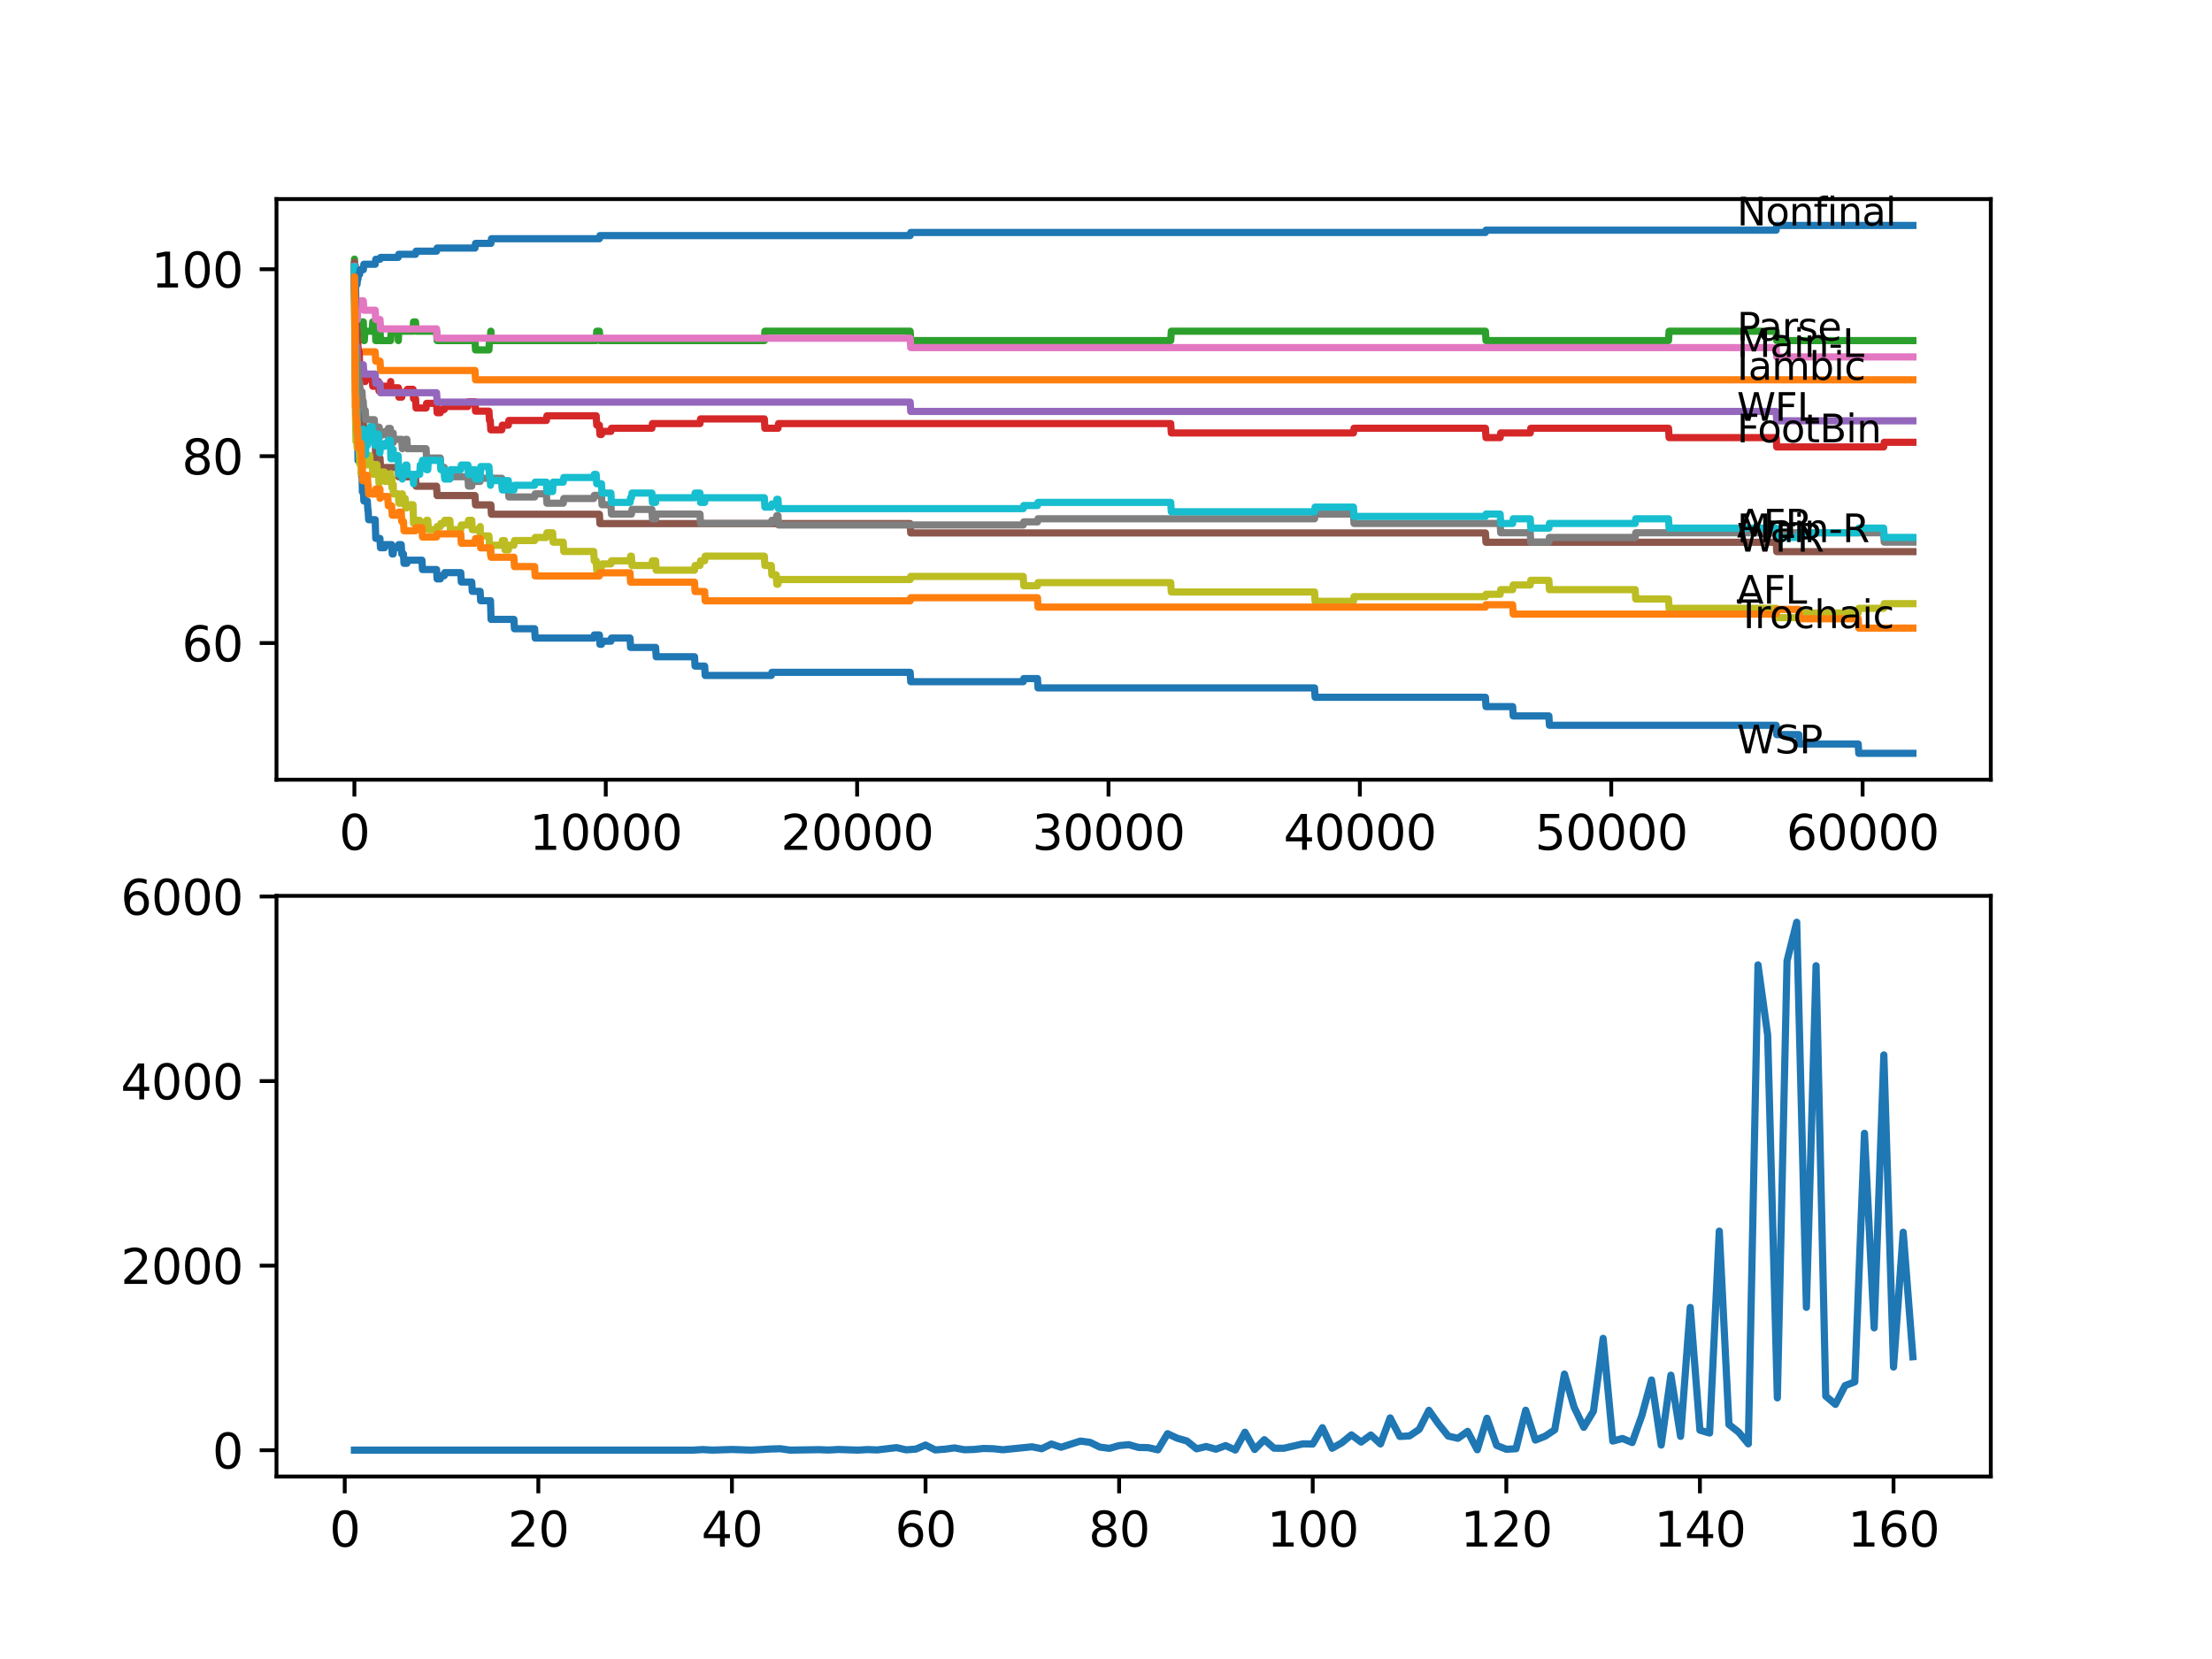 <?xml version="1.0" encoding="utf-8" standalone="no"?>
<!DOCTYPE svg PUBLIC "-//W3C//DTD SVG 1.1//EN"
  "http://www.w3.org/Graphics/SVG/1.1/DTD/svg11.dtd">
<svg xmlns:xlink="http://www.w3.org/1999/xlink" width="460.8pt" height="345.6pt" viewBox="0 0 460.8 345.6" xmlns="http://www.w3.org/2000/svg" version="1.1">
 <defs>
  <style type="text/css">*{stroke-linejoin: round; stroke-linecap: butt}</style>
 </defs>
 <g id="figure_1">
  <g id="patch_1">
   <path d="M 0 345.6 
L 460.8 345.6 
L 460.8 0 
L 0 0 
z
" style="fill: #ffffff"/>
  </g>
  <g id="axes_1">
   <g id="patch_2">
    <path d="M 57.6 162.432 
L 414.72 162.432 
L 414.72 41.472 
L 57.6 41.472 
z
" style="fill: #ffffff"/>
   </g>
   <g id="matplotlib.axis_1">
    <g id="xtick_1">
     <g id="line2d_1">
      <defs>
       <path id="mf3b858d3fd" d="M 0 0 
L 0 3.5 
" style="stroke: #000000; stroke-width: 0.8"/>
      </defs>
      <g>
       <use xlink:href="#mf3b858d3fd" x="73.827" y="162.432" style="stroke: #000000; stroke-width: 0.8"/>
      </g>
     </g>
     <g id="text_1">
      <!-- 0 -->
      <g transform="translate(70.646 177.03)scale(0.1 -0.1)">
       <defs>
        <path id="DejaVuSans-30" d="M 2034 4250 
Q 1547 4250 1301 3770 
Q 1056 3291 1056 2328 
Q 1056 1369 1301 889 
Q 1547 409 2034 409 
Q 2525 409 2770 889 
Q 3016 1369 3016 2328 
Q 3016 3291 2770 3770 
Q 2525 4250 2034 4250 
z
M 2034 4750 
Q 2819 4750 3233 4129 
Q 3647 3509 3647 2328 
Q 3647 1150 3233 529 
Q 2819 -91 2034 -91 
Q 1250 -91 836 529 
Q 422 1150 422 2328 
Q 422 3509 836 4129 
Q 1250 4750 2034 4750 
z
" transform="scale(0.016)"/>
       </defs>
       <use xlink:href="#DejaVuSans-30"/>
      </g>
     </g>
    </g>
    <g id="xtick_2">
     <g id="line2d_2">
      <g>
       <use xlink:href="#mf3b858d3fd" x="126.192" y="162.432" style="stroke: #000000; stroke-width: 0.8"/>
      </g>
     </g>
     <g id="text_2">
      <!-- 10000 -->
      <g transform="translate(110.286 177.03)scale(0.1 -0.1)">
       <defs>
        <path id="DejaVuSans-31" d="M 794 531 
L 1825 531 
L 1825 4091 
L 703 3866 
L 703 4441 
L 1819 4666 
L 2450 4666 
L 2450 531 
L 3481 531 
L 3481 0 
L 794 0 
L 794 531 
z
" transform="scale(0.016)"/>
       </defs>
       <use xlink:href="#DejaVuSans-31"/>
       <use xlink:href="#DejaVuSans-30" x="63.623"/>
       <use xlink:href="#DejaVuSans-30" x="127.246"/>
       <use xlink:href="#DejaVuSans-30" x="190.869"/>
       <use xlink:href="#DejaVuSans-30" x="254.492"/>
      </g>
     </g>
    </g>
    <g id="xtick_3">
     <g id="line2d_3">
      <g>
       <use xlink:href="#mf3b858d3fd" x="178.556" y="162.432" style="stroke: #000000; stroke-width: 0.8"/>
      </g>
     </g>
     <g id="text_3">
      <!-- 20000 -->
      <g transform="translate(162.65 177.03)scale(0.1 -0.1)">
       <defs>
        <path id="DejaVuSans-32" d="M 1228 531 
L 3431 531 
L 3431 0 
L 469 0 
L 469 531 
Q 828 903 1448 1529 
Q 2069 2156 2228 2338 
Q 2531 2678 2651 2914 
Q 2772 3150 2772 3378 
Q 2772 3750 2511 3984 
Q 2250 4219 1831 4219 
Q 1534 4219 1204 4116 
Q 875 4013 500 3803 
L 500 4441 
Q 881 4594 1212 4672 
Q 1544 4750 1819 4750 
Q 2544 4750 2975 4387 
Q 3406 4025 3406 3419 
Q 3406 3131 3298 2873 
Q 3191 2616 2906 2266 
Q 2828 2175 2409 1742 
Q 1991 1309 1228 531 
z
" transform="scale(0.016)"/>
       </defs>
       <use xlink:href="#DejaVuSans-32"/>
       <use xlink:href="#DejaVuSans-30" x="63.623"/>
       <use xlink:href="#DejaVuSans-30" x="127.246"/>
       <use xlink:href="#DejaVuSans-30" x="190.869"/>
       <use xlink:href="#DejaVuSans-30" x="254.492"/>
      </g>
     </g>
    </g>
    <g id="xtick_4">
     <g id="line2d_4">
      <g>
       <use xlink:href="#mf3b858d3fd" x="230.921" y="162.432" style="stroke: #000000; stroke-width: 0.8"/>
      </g>
     </g>
     <g id="text_4">
      <!-- 30000 -->
      <g transform="translate(215.015 177.03)scale(0.1 -0.1)">
       <defs>
        <path id="DejaVuSans-33" d="M 2597 2516 
Q 3050 2419 3304 2112 
Q 3559 1806 3559 1356 
Q 3559 666 3084 287 
Q 2609 -91 1734 -91 
Q 1441 -91 1130 -33 
Q 819 25 488 141 
L 488 750 
Q 750 597 1062 519 
Q 1375 441 1716 441 
Q 2309 441 2620 675 
Q 2931 909 2931 1356 
Q 2931 1769 2642 2001 
Q 2353 2234 1838 2234 
L 1294 2234 
L 1294 2753 
L 1863 2753 
Q 2328 2753 2575 2939 
Q 2822 3125 2822 3475 
Q 2822 3834 2567 4026 
Q 2313 4219 1838 4219 
Q 1578 4219 1281 4162 
Q 984 4106 628 3988 
L 628 4550 
Q 988 4650 1302 4700 
Q 1616 4750 1894 4750 
Q 2613 4750 3031 4423 
Q 3450 4097 3450 3541 
Q 3450 3153 3228 2886 
Q 3006 2619 2597 2516 
z
" transform="scale(0.016)"/>
       </defs>
       <use xlink:href="#DejaVuSans-33"/>
       <use xlink:href="#DejaVuSans-30" x="63.623"/>
       <use xlink:href="#DejaVuSans-30" x="127.246"/>
       <use xlink:href="#DejaVuSans-30" x="190.869"/>
       <use xlink:href="#DejaVuSans-30" x="254.492"/>
      </g>
     </g>
    </g>
    <g id="xtick_5">
     <g id="line2d_5">
      <g>
       <use xlink:href="#mf3b858d3fd" x="283.285" y="162.432" style="stroke: #000000; stroke-width: 0.8"/>
      </g>
     </g>
     <g id="text_5">
      <!-- 40000 -->
      <g transform="translate(267.379 177.03)scale(0.1 -0.1)">
       <defs>
        <path id="DejaVuSans-34" d="M 2419 4116 
L 825 1625 
L 2419 1625 
L 2419 4116 
z
M 2253 4666 
L 3047 4666 
L 3047 1625 
L 3713 1625 
L 3713 1100 
L 3047 1100 
L 3047 0 
L 2419 0 
L 2419 1100 
L 313 1100 
L 313 1709 
L 2253 4666 
z
" transform="scale(0.016)"/>
       </defs>
       <use xlink:href="#DejaVuSans-34"/>
       <use xlink:href="#DejaVuSans-30" x="63.623"/>
       <use xlink:href="#DejaVuSans-30" x="127.246"/>
       <use xlink:href="#DejaVuSans-30" x="190.869"/>
       <use xlink:href="#DejaVuSans-30" x="254.492"/>
      </g>
     </g>
    </g>
    <g id="xtick_6">
     <g id="line2d_6">
      <g>
       <use xlink:href="#mf3b858d3fd" x="335.65" y="162.432" style="stroke: #000000; stroke-width: 0.8"/>
      </g>
     </g>
     <g id="text_6">
      <!-- 50000 -->
      <g transform="translate(319.744 177.03)scale(0.1 -0.1)">
       <defs>
        <path id="DejaVuSans-35" d="M 691 4666 
L 3169 4666 
L 3169 4134 
L 1269 4134 
L 1269 2991 
Q 1406 3038 1543 3061 
Q 1681 3084 1819 3084 
Q 2600 3084 3056 2656 
Q 3513 2228 3513 1497 
Q 3513 744 3044 326 
Q 2575 -91 1722 -91 
Q 1428 -91 1123 -41 
Q 819 9 494 109 
L 494 744 
Q 775 591 1075 516 
Q 1375 441 1709 441 
Q 2250 441 2565 725 
Q 2881 1009 2881 1497 
Q 2881 1984 2565 2268 
Q 2250 2553 1709 2553 
Q 1456 2553 1204 2497 
Q 953 2441 691 2322 
L 691 4666 
z
" transform="scale(0.016)"/>
       </defs>
       <use xlink:href="#DejaVuSans-35"/>
       <use xlink:href="#DejaVuSans-30" x="63.623"/>
       <use xlink:href="#DejaVuSans-30" x="127.246"/>
       <use xlink:href="#DejaVuSans-30" x="190.869"/>
       <use xlink:href="#DejaVuSans-30" x="254.492"/>
      </g>
     </g>
    </g>
    <g id="xtick_7">
     <g id="line2d_7">
      <g>
       <use xlink:href="#mf3b858d3fd" x="388.014" y="162.432" style="stroke: #000000; stroke-width: 0.8"/>
      </g>
     </g>
     <g id="text_7">
      <!-- 60000 -->
      <g transform="translate(372.108 177.03)scale(0.1 -0.1)">
       <defs>
        <path id="DejaVuSans-36" d="M 2113 2584 
Q 1688 2584 1439 2293 
Q 1191 2003 1191 1497 
Q 1191 994 1439 701 
Q 1688 409 2113 409 
Q 2538 409 2786 701 
Q 3034 994 3034 1497 
Q 3034 2003 2786 2293 
Q 2538 2584 2113 2584 
z
M 3366 4563 
L 3366 3988 
Q 3128 4100 2886 4159 
Q 2644 4219 2406 4219 
Q 1781 4219 1451 3797 
Q 1122 3375 1075 2522 
Q 1259 2794 1537 2939 
Q 1816 3084 2150 3084 
Q 2853 3084 3261 2657 
Q 3669 2231 3669 1497 
Q 3669 778 3244 343 
Q 2819 -91 2113 -91 
Q 1303 -91 875 529 
Q 447 1150 447 2328 
Q 447 3434 972 4092 
Q 1497 4750 2381 4750 
Q 2619 4750 2861 4703 
Q 3103 4656 3366 4563 
z
" transform="scale(0.016)"/>
       </defs>
       <use xlink:href="#DejaVuSans-36"/>
       <use xlink:href="#DejaVuSans-30" x="63.623"/>
       <use xlink:href="#DejaVuSans-30" x="127.246"/>
       <use xlink:href="#DejaVuSans-30" x="190.869"/>
       <use xlink:href="#DejaVuSans-30" x="254.492"/>
      </g>
     </g>
    </g>
   </g>
   <g id="matplotlib.axis_2">
    <g id="ytick_1">
     <g id="line2d_8">
      <defs>
       <path id="mec152f2c3e" d="M 0 0 
L -3.5 0 
" style="stroke: #000000; stroke-width: 0.8"/>
      </defs>
      <g>
       <use xlink:href="#mec152f2c3e" x="57.6" y="133.961" style="stroke: #000000; stroke-width: 0.8"/>
      </g>
     </g>
     <g id="text_8">
      <!-- 60 -->
      <g transform="translate(37.875 137.76)scale(0.1 -0.1)">
       <use xlink:href="#DejaVuSans-36"/>
       <use xlink:href="#DejaVuSans-30" x="63.623"/>
      </g>
     </g>
    </g>
    <g id="ytick_2">
     <g id="line2d_9">
      <g>
       <use xlink:href="#mec152f2c3e" x="57.6" y="95.025" style="stroke: #000000; stroke-width: 0.8"/>
      </g>
     </g>
     <g id="text_9">
      <!-- 80 -->
      <g transform="translate(37.875 98.824)scale(0.1 -0.1)">
       <defs>
        <path id="DejaVuSans-38" d="M 2034 2216 
Q 1584 2216 1326 1975 
Q 1069 1734 1069 1313 
Q 1069 891 1326 650 
Q 1584 409 2034 409 
Q 2484 409 2743 651 
Q 3003 894 3003 1313 
Q 3003 1734 2745 1975 
Q 2488 2216 2034 2216 
z
M 1403 2484 
Q 997 2584 770 2862 
Q 544 3141 544 3541 
Q 544 4100 942 4425 
Q 1341 4750 2034 4750 
Q 2731 4750 3128 4425 
Q 3525 4100 3525 3541 
Q 3525 3141 3298 2862 
Q 3072 2584 2669 2484 
Q 3125 2378 3379 2068 
Q 3634 1759 3634 1313 
Q 3634 634 3220 271 
Q 2806 -91 2034 -91 
Q 1263 -91 848 271 
Q 434 634 434 1313 
Q 434 1759 690 2068 
Q 947 2378 1403 2484 
z
M 1172 3481 
Q 1172 3119 1398 2916 
Q 1625 2713 2034 2713 
Q 2441 2713 2670 2916 
Q 2900 3119 2900 3481 
Q 2900 3844 2670 4047 
Q 2441 4250 2034 4250 
Q 1625 4250 1398 4047 
Q 1172 3844 1172 3481 
z
" transform="scale(0.016)"/>
       </defs>
       <use xlink:href="#DejaVuSans-38"/>
       <use xlink:href="#DejaVuSans-30" x="63.623"/>
      </g>
     </g>
    </g>
    <g id="ytick_3">
     <g id="line2d_10">
      <g>
       <use xlink:href="#mec152f2c3e" x="57.6" y="56.088" style="stroke: #000000; stroke-width: 0.8"/>
      </g>
     </g>
     <g id="text_10">
      <!-- 100 -->
      <g transform="translate(31.512 59.887)scale(0.1 -0.1)">
       <use xlink:href="#DejaVuSans-31"/>
       <use xlink:href="#DejaVuSans-30" x="63.623"/>
       <use xlink:href="#DejaVuSans-30" x="127.246"/>
      </g>
     </g>
    </g>
   </g>
   <g id="line2d_11">
    <path d="M 73.833 58.035 
L 73.843 57.386 
L 73.89 61.928 
L 73.906 61.928 
L 74.047 79.385 
L 74.058 78.412 
L 74.084 78.412 
L 74.21 84.252 
L 74.22 84.252 
L 74.335 86.199 
L 74.372 86.199 
L 74.493 90.093 
L 74.508 90.093 
L 74.587 95.933 
L 74.629 95.284 
L 75.22 95.284 
L 75.341 99.178 
L 75.409 99.178 
L 75.435 98.529 
L 75.482 102.422 
L 75.493 102.422 
L 75.686 102.422 
L 75.802 104.369 
L 76.519 104.369 
L 76.634 106.316 
L 76.687 106.316 
L 76.802 108.263 
L 78.158 108.263 
L 78.278 112.157 
L 79.142 112.157 
L 79.258 114.103 
L 80.101 114.103 
L 80.216 113.455 
L 81.593 113.455 
L 81.708 115.401 
L 81.913 115.401 
L 82.033 114.103 
L 82.944 114.103 
L 83.059 113.455 
L 83.583 113.455 
L 83.698 115.401 
L 84.044 115.401 
L 84.159 117.348 
L 84.756 117.348 
L 84.871 116.699 
L 87.893 116.699 
L 88.008 118.646 
L 90.945 118.646 
L 91.061 120.593 
L 91.726 120.593 
L 91.841 119.944 
L 92.537 119.944 
L 92.653 119.295 
L 95.983 119.295 
L 96.098 121.242 
L 98.271 121.242 
L 98.386 123.189 
L 100.015 123.189 
L 100.13 125.136 
L 102.178 125.136 
L 102.298 129.029 
L 107.053 129.029 
L 107.168 130.976 
L 111.373 130.976 
L 111.488 132.923 
L 123.678 132.923 
L 123.794 132.274 
L 124.862 132.274 
L 124.977 134.221 
L 125.297 134.221 
L 125.412 133.572 
L 127.26 133.572 
L 127.375 132.923 
L 131.245 132.923 
L 131.36 134.87 
L 136.581 134.87 
L 136.696 136.817 
L 144.682 136.817 
L 144.797 138.763 
L 146.792 138.763 
L 146.907 140.71 
L 160.679 140.71 
L 160.794 140.061 
L 189.605 140.061 
L 189.721 142.008 
L 213.154 142.008 
L 213.269 141.359 
L 216.123 141.359 
L 216.238 143.306 
L 273.844 143.306 
L 273.959 145.253 
L 309.441 145.253 
L 309.557 147.2 
L 315.113 147.2 
L 315.228 149.146 
L 322.658 149.146 
L 322.773 151.093 
L 370.011 151.093 
L 370.127 153.04 
L 374.73 153.04 
L 374.845 154.987 
L 387.098 154.987 
L 387.213 156.934 
L 398.487 156.934 
L 398.487 156.934 
" clip-path="url(#p730a222f48)" style="fill: none; stroke: #1f77b4; stroke-width: 1.5; stroke-linecap: square"/>
   </g>
   <g id="line2d_12">
    <path d="M 73.833 58.035 
L 73.838 58.035 
L 73.985 76.4 
L 73.995 76.01 
L 74.142 73.285 
L 78.158 73.285 
L 78.273 75.232 
L 79.163 75.232 
L 79.279 77.179 
L 98.947 77.179 
L 99.062 79.125 
L 398.487 79.125 
L 398.487 79.125 
" clip-path="url(#p730a222f48)" style="fill: none; stroke: #ff7f0e; stroke-width: 1.5; stroke-linecap: square"/>
   </g>
   <g id="line2d_13">
    <path d="M 73.833 55.601 
L 73.843 53.979 
L 73.896 59.819 
L 73.906 59.17 
L 74.047 73.869 
L 74.053 72.896 
L 74.084 72.896 
L 74.089 74.842 
L 74.178 69.002 
L 74.184 69.002 
L 74.288 69.002 
L 74.403 67.055 
L 74.456 67.055 
L 74.529 69.002 
L 74.566 67.055 
L 74.571 67.055 
L 74.686 69.002 
L 74.828 69.002 
L 74.911 67.055 
L 74.938 69.002 
L 75.205 69.002 
L 75.32 67.055 
L 75.686 67.055 
L 75.807 70.949 
L 75.891 70.949 
L 76.006 69.002 
L 77.535 69.002 
L 77.65 67.055 
L 78.158 67.055 
L 78.278 70.949 
L 78.839 70.949 
L 78.954 69.002 
L 79.163 69.002 
L 79.279 70.949 
L 81.384 70.949 
L 81.499 69.002 
L 82.944 69.002 
L 82.986 70.949 
L 83.054 69.002 
L 86.034 69.002 
L 86.149 67.055 
L 86.563 67.055 
L 86.678 69.002 
L 90.945 69.002 
L 91.061 70.949 
L 98.947 70.949 
L 99.062 72.896 
L 101.853 72.896 
L 101.968 70.949 
L 102.125 70.949 
L 102.24 69.002 
L 102.261 69.002 
L 102.377 70.949 
L 124.197 70.949 
L 124.312 69.002 
L 124.862 69.002 
L 124.977 70.949 
L 159.223 70.949 
L 159.339 69.002 
L 189.605 69.002 
L 189.721 70.949 
L 243.886 70.949 
L 244.002 69.002 
L 309.441 69.002 
L 309.557 70.949 
L 347.584 70.949 
L 347.699 69.002 
L 370.011 69.002 
L 370.127 70.949 
L 398.487 70.949 
L 398.487 70.949 
" clip-path="url(#p730a222f48)" style="fill: none; stroke: #2ca02c; stroke-width: 1.5; stroke-linecap: square"/>
   </g>
   <g id="line2d_14">
    <path d="M 73.833 56.088 
L 73.843 56.088 
L 73.964 55.309 
L 74.016 55.309 
L 74.152 65.043 
L 74.173 65.043 
L 74.294 68.937 
L 74.372 68.937 
L 74.424 72.831 
L 74.487 71.37 
L 74.529 71.37 
L 74.644 73.317 
L 74.828 73.317 
L 74.948 77.211 
L 75.205 77.211 
L 75.32 79.158 
L 75.409 79.158 
L 75.524 78.509 
L 75.66 78.509 
L 75.775 77.535 
L 75.891 77.535 
L 76.006 79.482 
L 76.084 79.482 
L 76.2 78.509 
L 77.535 78.509 
L 77.65 80.456 
L 77.98 80.456 
L 78.095 79.482 
L 78.839 79.482 
L 78.954 81.429 
L 78.996 81.429 
L 79.111 80.456 
L 81.305 80.456 
L 81.384 79.482 
L 81.389 81.429 
L 81.41 81.429 
L 81.913 81.429 
L 82.028 80.78 
L 82.986 80.78 
L 83.101 82.727 
L 83.698 82.727 
L 83.813 81.754 
L 84.756 81.754 
L 84.871 81.105 
L 86.034 81.105 
L 86.149 83.051 
L 86.563 83.051 
L 86.678 84.998 
L 88.757 84.998 
L 88.872 84.025 
L 90.945 84.025 
L 91.061 85.972 
L 91.726 85.972 
L 91.841 85.323 
L 92.537 85.323 
L 92.653 84.674 
L 97.47 84.674 
L 97.585 83.7 
L 98.947 83.7 
L 99.062 85.647 
L 101.853 85.647 
L 101.968 87.594 
L 102.125 87.594 
L 102.24 89.541 
L 104.529 89.541 
L 104.644 88.568 
L 105.895 88.568 
L 106.011 87.594 
L 113.818 87.594 
L 113.933 86.621 
L 124.197 86.621 
L 124.312 88.568 
L 124.862 88.568 
L 124.977 90.514 
L 125.297 90.514 
L 125.412 89.865 
L 127.26 89.865 
L 127.375 89.216 
L 135.796 89.216 
L 135.911 88.243 
L 145.818 88.243 
L 145.933 87.27 
L 159.223 87.27 
L 159.339 89.216 
L 162.067 89.216 
L 162.182 88.243 
L 243.886 88.243 
L 244.002 90.19 
L 281.95 90.19 
L 282.065 89.216 
L 309.441 89.216 
L 309.557 91.163 
L 312.51 91.163 
L 312.625 90.19 
L 318.778 90.19 
L 318.893 89.216 
L 347.584 89.216 
L 347.699 91.163 
L 370.011 91.163 
L 370.127 93.11 
L 392.403 93.11 
L 392.518 92.137 
L 398.487 92.137 
L 398.487 92.137 
" clip-path="url(#p730a222f48)" style="fill: none; stroke: #d62728; stroke-width: 1.5; stroke-linecap: square"/>
   </g>
   <g id="line2d_15">
    <path d="M 73.833 56.088 
L 73.843 56.088 
L 73.99 70.137 
L 74.016 70.137 
L 74.131 72.084 
L 74.372 72.084 
L 74.493 75.978 
L 75.686 75.978 
L 75.802 77.925 
L 78.158 77.925 
L 78.273 79.872 
L 79.163 79.872 
L 79.279 81.818 
L 90.945 81.818 
L 91.061 83.765 
L 189.605 83.765 
L 189.721 85.712 
L 370.011 85.712 
L 370.127 87.659 
L 398.487 87.659 
L 398.487 87.659 
" clip-path="url(#p730a222f48)" style="fill: none; stroke: #9467bd; stroke-width: 1.5; stroke-linecap: square"/>
   </g>
   <g id="line2d_16">
    <path d="M 73.833 55.601 
L 73.838 55.601 
L 73.843 54.628 
L 73.917 59.819 
L 74.074 77.925 
L 74.084 77.925 
L 74.199 79.872 
L 74.372 79.872 
L 74.493 83.765 
L 74.571 83.765 
L 74.686 85.712 
L 74.911 85.712 
L 75.027 87.659 
L 75.686 87.659 
L 75.807 91.553 
L 78.158 91.553 
L 78.278 95.446 
L 79.163 95.446 
L 79.279 97.393 
L 82.944 97.393 
L 83.059 99.34 
L 86.563 99.34 
L 86.678 101.287 
L 90.945 101.287 
L 91.061 103.234 
L 98.947 103.234 
L 99.062 105.18 
L 102.261 105.18 
L 102.377 107.127 
L 124.862 107.127 
L 124.977 109.074 
L 189.605 109.074 
L 189.721 111.021 
L 309.441 111.021 
L 309.557 112.968 
L 370.011 112.968 
L 370.127 114.915 
L 398.487 114.915 
L 398.487 114.915 
" clip-path="url(#p730a222f48)" style="fill: none; stroke: #8c564b; stroke-width: 1.5; stroke-linecap: square"/>
   </g>
   <g id="line2d_17">
    <path d="M 73.833 56.088 
L 73.843 55.439 
L 73.88 60.955 
L 73.906 59.657 
L 73.922 63.551 
L 74.026 63.161 
L 74.142 62.675 
L 74.372 62.675 
L 74.466 66.568 
L 74.487 64.621 
L 74.681 64.621 
L 74.796 62.675 
L 75.686 62.675 
L 75.802 64.621 
L 78.158 64.621 
L 78.273 66.568 
L 79.163 66.568 
L 79.279 68.515 
L 90.945 68.515 
L 91.061 70.462 
L 189.605 70.462 
L 189.721 72.409 
L 370.011 72.409 
L 370.127 74.356 
L 398.487 74.356 
L 398.487 74.356 
" clip-path="url(#p730a222f48)" style="fill: none; stroke: #e377c2; stroke-width: 1.5; stroke-linecap: square"/>
   </g>
   <g id="line2d_18">
    <path d="M 73.833 55.601 
L 73.937 68.612 
L 73.974 67.834 
L 73.979 67.834 
L 74.105 74.453 
L 74.424 74.453 
L 74.545 78.347 
L 74.587 78.347 
L 74.681 77.698 
L 74.686 79.645 
L 74.911 79.645 
L 75.027 81.591 
L 75.409 81.591 
L 75.524 83.538 
L 75.66 83.538 
L 75.775 85.485 
L 76.084 85.485 
L 76.2 87.432 
L 77.98 87.432 
L 78.095 89.379 
L 78.158 89.379 
L 78.273 88.989 
L 78.996 88.989 
L 79.111 90.936 
L 79.163 90.936 
L 79.279 90.547 
L 80.101 90.547 
L 80.216 89.898 
L 80.781 89.898 
L 80.897 89.249 
L 81.305 89.249 
L 81.42 91.196 
L 81.651 91.196 
L 81.766 90.222 
L 81.913 90.222 
L 81.923 92.169 
L 82.023 91.52 
L 83.698 91.52 
L 83.808 93.467 
L 83.923 92.494 
L 84.405 92.494 
L 84.52 91.52 
L 84.756 91.52 
L 84.871 93.467 
L 88.757 93.467 
L 88.872 95.414 
L 91.726 95.414 
L 91.841 97.361 
L 92.537 97.361 
L 92.653 99.308 
L 97.47 99.308 
L 97.585 101.254 
L 98.271 101.254 
L 98.386 100.281 
L 100.015 100.281 
L 100.13 99.632 
L 104.529 99.632 
L 104.644 101.579 
L 105.895 101.579 
L 106.011 103.526 
L 111.373 103.526 
L 111.488 102.877 
L 113.818 102.877 
L 113.933 104.824 
L 117.332 104.824 
L 117.447 103.85 
L 123.678 103.85 
L 123.794 103.201 
L 125.297 103.201 
L 125.412 105.148 
L 127.26 105.148 
L 127.375 107.095 
L 131.538 107.095 
L 131.654 106.121 
L 135.796 106.121 
L 135.911 108.068 
L 136.581 108.068 
L 136.696 107.095 
L 145.818 107.095 
L 145.933 109.042 
L 160.679 109.042 
L 160.794 108.393 
L 161.706 108.393 
L 161.821 107.419 
L 162.067 107.419 
L 162.182 109.366 
L 213.154 109.366 
L 213.269 108.717 
L 216.123 108.717 
L 216.238 108.068 
L 273.844 108.068 
L 273.959 107.095 
L 281.95 107.095 
L 282.065 109.042 
L 312.51 109.042 
L 312.625 110.989 
L 318.778 110.989 
L 318.893 112.935 
L 322.658 112.935 
L 322.773 111.962 
L 340.64 111.962 
L 340.755 110.989 
L 392.403 110.989 
L 392.518 112.935 
L 398.487 112.935 
L 398.487 112.935 
" clip-path="url(#p730a222f48)" style="fill: none; stroke: #7f7f7f; stroke-width: 1.5; stroke-linecap: square"/>
   </g>
   <g id="line2d_19">
    <path d="M 73.833 58.035 
L 73.985 81.948 
L 74.006 81.17 
L 74.011 81.17 
L 74.016 80.78 
L 74.037 86.134 
L 74.047 86.134 
L 74.157 91.974 
L 74.168 91.001 
L 74.173 90.028 
L 74.178 91.974 
L 74.278 91.001 
L 74.288 91.001 
L 74.403 93.272 
L 74.424 93.272 
L 74.529 90.839 
L 74.54 91.812 
L 74.571 91.812 
L 74.587 90.839 
L 74.592 92.786 
L 74.676 92.786 
L 74.828 92.786 
L 74.948 96.679 
L 75.205 96.679 
L 75.22 98.626 
L 75.315 96.679 
L 75.409 96.679 
L 75.54 94.084 
L 75.576 94.084 
L 75.66 96.03 
L 75.686 95.057 
L 75.802 93.921 
L 75.891 93.921 
L 76.006 95.868 
L 76.084 95.868 
L 76.168 94.895 
L 76.173 96.842 
L 76.189 96.842 
L 76.519 96.842 
L 76.634 95.868 
L 76.687 95.868 
L 76.802 94.895 
L 77.016 94.895 
L 77.132 96.842 
L 77.535 96.842 
L 77.65 98.788 
L 77.98 98.788 
L 78.095 97.815 
L 78.158 97.815 
L 78.278 96.777 
L 78.525 96.777 
L 78.64 98.724 
L 78.839 98.724 
L 78.954 100.67 
L 78.996 100.67 
L 79.111 99.697 
L 79.142 99.697 
L 79.258 98.334 
L 80.101 98.334 
L 80.216 100.281 
L 80.781 100.281 
L 80.897 99.632 
L 81.305 99.632 
L 81.384 98.659 
L 81.389 100.605 
L 81.41 100.605 
L 81.593 100.605 
L 81.651 99.632 
L 81.656 101.579 
L 81.698 101.579 
L 81.913 101.579 
L 81.923 100.93 
L 81.928 102.877 
L 82.012 102.877 
L 82.986 102.877 
L 83.101 104.824 
L 83.583 104.824 
L 83.703 102.877 
L 83.808 102.877 
L 83.923 104.824 
L 84.044 104.824 
L 84.159 103.85 
L 84.405 103.85 
L 84.52 105.797 
L 84.756 105.797 
L 84.871 105.148 
L 86.034 105.148 
L 86.154 109.042 
L 86.563 109.042 
L 86.678 108.393 
L 87.432 108.393 
L 87.547 110.34 
L 87.893 110.34 
L 88.008 109.366 
L 88.757 109.366 
L 88.872 108.393 
L 89.113 108.393 
L 89.228 110.34 
L 90.945 110.34 
L 91.061 109.691 
L 91.726 109.691 
L 91.841 109.042 
L 92.537 109.042 
L 92.653 108.393 
L 93.721 108.393 
L 93.836 110.34 
L 95.983 110.34 
L 96.098 109.366 
L 97.47 109.366 
L 97.585 108.393 
L 98.271 108.393 
L 98.386 110.34 
L 100.015 110.34 
L 100.041 109.691 
L 100.046 111.637 
L 100.114 111.637 
L 101.853 111.637 
L 101.968 113.584 
L 102.125 113.584 
L 102.178 115.531 
L 102.235 114.558 
L 102.261 114.558 
L 102.377 113.584 
L 104.529 113.584 
L 104.644 112.611 
L 105.105 112.611 
L 105.22 114.558 
L 105.895 114.558 
L 106.011 113.584 
L 107.053 113.584 
L 107.168 112.611 
L 111.373 112.611 
L 111.488 111.962 
L 113.818 111.962 
L 113.933 110.989 
L 115.117 110.989 
L 115.232 112.935 
L 117.332 112.935 
L 117.447 114.882 
L 123.678 114.882 
L 123.794 116.829 
L 124.197 116.829 
L 124.312 118.776 
L 124.862 118.776 
L 124.977 118.127 
L 125.297 118.127 
L 125.412 117.478 
L 127.26 117.478 
L 127.375 116.829 
L 131.245 116.829 
L 131.36 115.856 
L 131.538 115.856 
L 131.654 117.802 
L 135.796 117.802 
L 135.911 116.829 
L 136.581 116.829 
L 136.696 118.776 
L 144.682 118.776 
L 144.797 117.802 
L 145.818 117.802 
L 145.933 116.829 
L 146.792 116.829 
L 146.907 115.856 
L 159.223 115.856 
L 159.339 117.802 
L 160.679 117.802 
L 160.794 119.749 
L 161.706 119.749 
L 161.821 121.696 
L 162.067 121.696 
L 162.182 120.723 
L 189.605 120.723 
L 189.721 120.074 
L 213.154 120.074 
L 213.269 122.021 
L 216.123 122.021 
L 216.238 121.372 
L 243.886 121.372 
L 244.002 123.318 
L 273.844 123.318 
L 273.959 125.265 
L 281.95 125.265 
L 282.065 124.292 
L 309.441 124.292 
L 309.557 123.805 
L 312.51 123.805 
L 312.625 122.832 
L 315.113 122.832 
L 315.228 121.858 
L 318.778 121.858 
L 318.893 120.885 
L 322.658 120.885 
L 322.773 122.832 
L 340.64 122.832 
L 340.755 124.779 
L 347.584 124.779 
L 347.699 126.725 
L 370.011 126.725 
L 370.127 128.672 
L 374.73 128.672 
L 374.845 127.699 
L 387.098 127.699 
L 387.213 126.725 
L 392.403 126.725 
L 392.518 125.752 
L 398.487 125.752 
L 398.487 125.752 
" clip-path="url(#p730a222f48)" style="fill: none; stroke: #bcbd22; stroke-width: 1.5; stroke-linecap: square"/>
   </g>
   <g id="line2d_20">
    <path d="M 73.833 55.601 
L 73.979 72.701 
L 73.985 72.214 
L 74.016 71.046 
L 74.037 76.4 
L 74.042 76.4 
L 74.178 86.134 
L 74.22 86.134 
L 74.288 85.161 
L 74.294 87.107 
L 74.325 87.107 
L 74.377 87.107 
L 74.398 86.134 
L 74.43 90.028 
L 74.472 90.028 
L 74.508 90.028 
L 74.529 89.054 
L 74.534 91.001 
L 74.618 89.379 
L 74.828 89.379 
L 74.943 91.326 
L 75.205 91.326 
L 75.22 93.272 
L 75.315 91.326 
L 75.409 91.326 
L 75.435 93.272 
L 75.519 91.326 
L 75.576 91.326 
L 75.66 89.379 
L 75.686 91.326 
L 75.76 91.326 
L 75.875 90.839 
L 75.891 90.839 
L 76.006 92.786 
L 76.084 92.786 
L 76.168 94.732 
L 76.194 92.786 
L 76.519 92.786 
L 76.634 91.812 
L 76.687 91.812 
L 76.802 90.839 
L 77.016 90.839 
L 77.132 88.892 
L 77.535 88.892 
L 77.65 90.839 
L 77.98 90.839 
L 78.095 92.786 
L 78.158 92.786 
L 78.273 92.396 
L 78.525 92.396 
L 78.64 90.449 
L 78.839 90.449 
L 78.954 92.396 
L 78.996 92.396 
L 79.111 94.343 
L 79.142 94.343 
L 79.258 92.98 
L 80.101 92.98 
L 80.216 92.331 
L 80.781 92.331 
L 80.897 91.682 
L 81.305 91.682 
L 81.426 95.576 
L 81.593 95.576 
L 81.714 93.629 
L 81.913 93.629 
L 81.923 95.576 
L 82.023 94.927 
L 82.944 94.927 
L 83.065 98.821 
L 83.583 98.821 
L 83.698 97.847 
L 83.808 99.794 
L 83.923 98.821 
L 84.044 98.821 
L 84.159 97.847 
L 84.405 97.847 
L 84.52 96.874 
L 84.756 96.874 
L 84.871 98.821 
L 86.034 98.821 
L 86.144 100.768 
L 86.259 98.821 
L 87.432 98.821 
L 87.547 96.874 
L 87.893 96.874 
L 88.008 95.901 
L 88.757 95.901 
L 88.872 97.847 
L 89.113 97.847 
L 89.228 95.901 
L 91.726 95.901 
L 91.841 97.847 
L 92.537 97.847 
L 92.653 99.794 
L 93.721 99.794 
L 93.836 97.847 
L 95.983 97.847 
L 96.098 96.874 
L 97.47 96.874 
L 97.585 98.821 
L 98.271 98.821 
L 98.386 97.847 
L 98.947 97.847 
L 99.062 99.794 
L 100.015 99.794 
L 100.146 97.198 
L 101.853 97.198 
L 101.968 99.145 
L 102.125 99.145 
L 102.178 101.092 
L 102.235 100.119 
L 104.529 100.119 
L 104.644 102.066 
L 105.105 102.066 
L 105.22 100.119 
L 105.895 100.119 
L 106.011 102.066 
L 107.053 102.066 
L 107.168 101.092 
L 111.373 101.092 
L 111.488 100.443 
L 113.818 100.443 
L 113.933 102.39 
L 115.117 102.39 
L 115.232 100.443 
L 117.332 100.443 
L 117.447 99.47 
L 123.678 99.47 
L 123.794 98.821 
L 124.197 98.821 
L 124.312 100.768 
L 125.297 100.768 
L 125.412 102.715 
L 127.26 102.715 
L 127.375 104.661 
L 131.245 104.661 
L 131.36 103.688 
L 131.538 103.688 
L 131.654 102.715 
L 135.796 102.715 
L 135.911 104.661 
L 136.581 104.661 
L 136.696 103.688 
L 144.682 103.688 
L 144.797 102.715 
L 145.818 102.715 
L 145.933 104.661 
L 146.792 104.661 
L 146.907 103.688 
L 159.223 103.688 
L 159.339 105.635 
L 160.679 105.635 
L 160.794 104.986 
L 161.706 104.986 
L 161.821 104.012 
L 162.067 104.012 
L 162.182 105.959 
L 213.154 105.959 
L 213.269 105.31 
L 216.123 105.31 
L 216.238 104.661 
L 243.886 104.661 
L 244.002 106.608 
L 273.844 106.608 
L 273.959 105.635 
L 281.95 105.635 
L 282.065 107.582 
L 309.441 107.582 
L 309.557 107.095 
L 312.51 107.095 
L 312.625 109.042 
L 315.113 109.042 
L 315.228 108.068 
L 318.778 108.068 
L 318.893 110.015 
L 322.658 110.015 
L 322.773 109.042 
L 340.64 109.042 
L 340.755 108.068 
L 347.584 108.068 
L 347.699 110.015 
L 370.011 110.015 
L 370.127 111.962 
L 374.73 111.962 
L 374.845 110.989 
L 387.098 110.989 
L 387.213 110.015 
L 392.403 110.015 
L 392.518 111.962 
L 398.487 111.962 
L 398.487 111.962 
" clip-path="url(#p730a222f48)" style="fill: none; stroke: #17becf; stroke-width: 1.5; stroke-linecap: square"/>
   </g>
   <g id="line2d_21">
    <path d="M 73.833 58.035 
L 73.838 58.035 
L 73.937 63.324 
L 73.958 62.545 
L 73.985 63.843 
L 74.095 59.268 
L 74.372 59.268 
L 74.487 58.132 
L 74.571 58.132 
L 74.686 57.159 
L 74.911 57.159 
L 75.027 56.185 
L 75.686 56.185 
L 75.802 55.05 
L 78.158 55.05 
L 78.278 54.011 
L 79.163 54.011 
L 79.279 53.622 
L 82.944 53.622 
L 83.059 52.973 
L 86.563 52.973 
L 86.678 52.324 
L 90.945 52.324 
L 91.061 51.675 
L 98.947 51.675 
L 99.062 50.702 
L 102.261 50.702 
L 102.377 49.728 
L 124.862 49.728 
L 124.977 49.079 
L 189.605 49.079 
L 189.721 48.43 
L 309.441 48.43 
L 309.557 47.944 
L 370.011 47.944 
L 370.127 46.97 
L 398.487 46.97 
L 398.487 46.97 
" clip-path="url(#p730a222f48)" style="fill: none; stroke: #1f77b4; stroke-width: 1.5; stroke-linecap: square"/>
   </g>
   <g id="line2d_22">
    <path d="M 73.833 58.035 
L 73.848 58.035 
L 73.859 57.645 
L 73.896 61.539 
L 73.911 60.89 
L 74.042 84.739 
L 74.079 83.765 
L 74.084 83.765 
L 74.157 82.792 
L 74.173 86.686 
L 74.178 86.686 
L 74.22 86.686 
L 74.335 88.632 
L 74.372 88.632 
L 74.377 87.983 
L 74.383 89.93 
L 74.472 89.444 
L 74.508 89.444 
L 74.629 93.337 
L 74.911 93.337 
L 75.027 92.364 
L 75.22 92.364 
L 75.341 96.258 
L 75.435 96.258 
L 75.556 100.151 
L 75.686 100.151 
L 75.802 99.016 
L 76.519 99.016 
L 76.634 100.962 
L 76.687 100.962 
L 76.802 102.909 
L 78.158 102.909 
L 78.278 101.871 
L 79.142 101.871 
L 79.163 103.818 
L 79.258 103.428 
L 80.781 103.428 
L 80.897 105.375 
L 81.593 105.375 
L 81.708 107.322 
L 82.944 107.322 
L 83.059 106.673 
L 83.583 106.673 
L 83.698 108.62 
L 84.044 108.62 
L 84.159 110.567 
L 86.563 110.567 
L 86.678 109.918 
L 87.893 109.918 
L 88.008 111.865 
L 90.945 111.865 
L 91.061 111.216 
L 95.983 111.216 
L 96.098 113.163 
L 98.947 113.163 
L 99.062 112.189 
L 100.015 112.189 
L 100.13 114.136 
L 102.178 114.136 
L 102.293 116.083 
L 107.053 116.083 
L 107.168 118.03 
L 111.373 118.03 
L 111.488 119.976 
L 124.862 119.976 
L 124.977 119.327 
L 131.245 119.327 
L 131.36 121.274 
L 144.682 121.274 
L 144.797 123.221 
L 146.792 123.221 
L 146.907 125.168 
L 189.605 125.168 
L 189.721 124.519 
L 216.123 124.519 
L 216.238 126.466 
L 309.441 126.466 
L 309.557 125.979 
L 315.113 125.979 
L 315.228 127.926 
L 370.011 127.926 
L 370.127 126.953 
L 374.73 126.953 
L 374.845 128.899 
L 387.098 128.899 
L 387.213 130.846 
L 398.487 130.846 
L 398.487 130.846 
" clip-path="url(#p730a222f48)" style="fill: none; stroke: #ff7f0e; stroke-width: 1.5; stroke-linecap: square"/>
   </g>
   <g id="patch_3">
    <path d="M 57.6 162.432 
L 57.6 41.472 
" style="fill: none; stroke: #000000; stroke-width: 0.8; stroke-linejoin: miter; stroke-linecap: square"/>
   </g>
   <g id="patch_4">
    <path d="M 414.72 162.432 
L 414.72 41.472 
" style="fill: none; stroke: #000000; stroke-width: 0.8; stroke-linejoin: miter; stroke-linecap: square"/>
   </g>
   <g id="patch_5">
    <path d="M 57.6 162.432 
L 414.72 162.432 
" style="fill: none; stroke: #000000; stroke-width: 0.8; stroke-linejoin: miter; stroke-linecap: square"/>
   </g>
   <g id="patch_6">
    <path d="M 57.6 41.472 
L 414.72 41.472 
" style="fill: none; stroke: #000000; stroke-width: 0.8; stroke-linejoin: miter; stroke-linecap: square"/>
   </g>
   <g id="text_11">
    <!-- WSP -->
    <g transform="translate(361.832 156.934)scale(0.08 -0.08)">
     <defs>
      <path id="DejaVuSans-57" d="M 213 4666 
L 850 4666 
L 1831 722 
L 2809 4666 
L 3519 4666 
L 4500 722 
L 5478 4666 
L 6119 4666 
L 4947 0 
L 4153 0 
L 3169 4050 
L 2175 0 
L 1381 0 
L 213 4666 
z
" transform="scale(0.016)"/>
      <path id="DejaVuSans-53" d="M 3425 4513 
L 3425 3897 
Q 3066 4069 2747 4153 
Q 2428 4238 2131 4238 
Q 1616 4238 1336 4038 
Q 1056 3838 1056 3469 
Q 1056 3159 1242 3001 
Q 1428 2844 1947 2747 
L 2328 2669 
Q 3034 2534 3370 2195 
Q 3706 1856 3706 1288 
Q 3706 609 3251 259 
Q 2797 -91 1919 -91 
Q 1588 -91 1214 -16 
Q 841 59 441 206 
L 441 856 
Q 825 641 1194 531 
Q 1563 422 1919 422 
Q 2459 422 2753 634 
Q 3047 847 3047 1241 
Q 3047 1584 2836 1778 
Q 2625 1972 2144 2069 
L 1759 2144 
Q 1053 2284 737 2584 
Q 422 2884 422 3419 
Q 422 4038 858 4394 
Q 1294 4750 2059 4750 
Q 2388 4750 2728 4690 
Q 3069 4631 3425 4513 
z
" transform="scale(0.016)"/>
      <path id="DejaVuSans-50" d="M 1259 4147 
L 1259 2394 
L 2053 2394 
Q 2494 2394 2734 2622 
Q 2975 2850 2975 3272 
Q 2975 3691 2734 3919 
Q 2494 4147 2053 4147 
L 1259 4147 
z
M 628 4666 
L 2053 4666 
Q 2838 4666 3239 4311 
Q 3641 3956 3641 3272 
Q 3641 2581 3239 2228 
Q 2838 1875 2053 1875 
L 1259 1875 
L 1259 0 
L 628 0 
L 628 4666 
z
" transform="scale(0.016)"/>
     </defs>
     <use xlink:href="#DejaVuSans-57"/>
     <use xlink:href="#DejaVuSans-53" x="98.877"/>
     <use xlink:href="#DejaVuSans-50" x="162.354"/>
    </g>
   </g>
   <g id="text_12">
    <!-- Iambic -->
    <g transform="translate(361.832 79.125)scale(0.08 -0.08)">
     <defs>
      <path id="DejaVuSans-49" d="M 628 4666 
L 1259 4666 
L 1259 0 
L 628 0 
L 628 4666 
z
" transform="scale(0.016)"/>
      <path id="DejaVuSans-61" d="M 2194 1759 
Q 1497 1759 1228 1600 
Q 959 1441 959 1056 
Q 959 750 1161 570 
Q 1363 391 1709 391 
Q 2188 391 2477 730 
Q 2766 1069 2766 1631 
L 2766 1759 
L 2194 1759 
z
M 3341 1997 
L 3341 0 
L 2766 0 
L 2766 531 
Q 2569 213 2275 61 
Q 1981 -91 1556 -91 
Q 1019 -91 701 211 
Q 384 513 384 1019 
Q 384 1609 779 1909 
Q 1175 2209 1959 2209 
L 2766 2209 
L 2766 2266 
Q 2766 2663 2505 2880 
Q 2244 3097 1772 3097 
Q 1472 3097 1187 3025 
Q 903 2953 641 2809 
L 641 3341 
Q 956 3463 1253 3523 
Q 1550 3584 1831 3584 
Q 2591 3584 2966 3190 
Q 3341 2797 3341 1997 
z
" transform="scale(0.016)"/>
      <path id="DejaVuSans-6d" d="M 3328 2828 
Q 3544 3216 3844 3400 
Q 4144 3584 4550 3584 
Q 5097 3584 5394 3201 
Q 5691 2819 5691 2113 
L 5691 0 
L 5113 0 
L 5113 2094 
Q 5113 2597 4934 2840 
Q 4756 3084 4391 3084 
Q 3944 3084 3684 2787 
Q 3425 2491 3425 1978 
L 3425 0 
L 2847 0 
L 2847 2094 
Q 2847 2600 2669 2842 
Q 2491 3084 2119 3084 
Q 1678 3084 1418 2786 
Q 1159 2488 1159 1978 
L 1159 0 
L 581 0 
L 581 3500 
L 1159 3500 
L 1159 2956 
Q 1356 3278 1631 3431 
Q 1906 3584 2284 3584 
Q 2666 3584 2933 3390 
Q 3200 3197 3328 2828 
z
" transform="scale(0.016)"/>
      <path id="DejaVuSans-62" d="M 3116 1747 
Q 3116 2381 2855 2742 
Q 2594 3103 2138 3103 
Q 1681 3103 1420 2742 
Q 1159 2381 1159 1747 
Q 1159 1113 1420 752 
Q 1681 391 2138 391 
Q 2594 391 2855 752 
Q 3116 1113 3116 1747 
z
M 1159 2969 
Q 1341 3281 1617 3432 
Q 1894 3584 2278 3584 
Q 2916 3584 3314 3078 
Q 3713 2572 3713 1747 
Q 3713 922 3314 415 
Q 2916 -91 2278 -91 
Q 1894 -91 1617 61 
Q 1341 213 1159 525 
L 1159 0 
L 581 0 
L 581 4863 
L 1159 4863 
L 1159 2969 
z
" transform="scale(0.016)"/>
      <path id="DejaVuSans-69" d="M 603 3500 
L 1178 3500 
L 1178 0 
L 603 0 
L 603 3500 
z
M 603 4863 
L 1178 4863 
L 1178 4134 
L 603 4134 
L 603 4863 
z
" transform="scale(0.016)"/>
      <path id="DejaVuSans-63" d="M 3122 3366 
L 3122 2828 
Q 2878 2963 2633 3030 
Q 2388 3097 2138 3097 
Q 1578 3097 1268 2742 
Q 959 2388 959 1747 
Q 959 1106 1268 751 
Q 1578 397 2138 397 
Q 2388 397 2633 464 
Q 2878 531 3122 666 
L 3122 134 
Q 2881 22 2623 -34 
Q 2366 -91 2075 -91 
Q 1284 -91 818 406 
Q 353 903 353 1747 
Q 353 2603 823 3093 
Q 1294 3584 2113 3584 
Q 2378 3584 2631 3529 
Q 2884 3475 3122 3366 
z
" transform="scale(0.016)"/>
     </defs>
     <use xlink:href="#DejaVuSans-49"/>
     <use xlink:href="#DejaVuSans-61" x="29.492"/>
     <use xlink:href="#DejaVuSans-6d" x="90.771"/>
     <use xlink:href="#DejaVuSans-62" x="188.184"/>
     <use xlink:href="#DejaVuSans-69" x="251.66"/>
     <use xlink:href="#DejaVuSans-63" x="279.443"/>
    </g>
   </g>
   <g id="text_13">
    <!-- Parse -->
    <g transform="translate(361.832 70.949)scale(0.08 -0.08)">
     <defs>
      <path id="DejaVuSans-72" d="M 2631 2963 
Q 2534 3019 2420 3045 
Q 2306 3072 2169 3072 
Q 1681 3072 1420 2755 
Q 1159 2438 1159 1844 
L 1159 0 
L 581 0 
L 581 3500 
L 1159 3500 
L 1159 2956 
Q 1341 3275 1631 3429 
Q 1922 3584 2338 3584 
Q 2397 3584 2469 3576 
Q 2541 3569 2628 3553 
L 2631 2963 
z
" transform="scale(0.016)"/>
      <path id="DejaVuSans-73" d="M 2834 3397 
L 2834 2853 
Q 2591 2978 2328 3040 
Q 2066 3103 1784 3103 
Q 1356 3103 1142 2972 
Q 928 2841 928 2578 
Q 928 2378 1081 2264 
Q 1234 2150 1697 2047 
L 1894 2003 
Q 2506 1872 2764 1633 
Q 3022 1394 3022 966 
Q 3022 478 2636 193 
Q 2250 -91 1575 -91 
Q 1294 -91 989 -36 
Q 684 19 347 128 
L 347 722 
Q 666 556 975 473 
Q 1284 391 1588 391 
Q 1994 391 2212 530 
Q 2431 669 2431 922 
Q 2431 1156 2273 1281 
Q 2116 1406 1581 1522 
L 1381 1569 
Q 847 1681 609 1914 
Q 372 2147 372 2553 
Q 372 3047 722 3315 
Q 1072 3584 1716 3584 
Q 2034 3584 2315 3537 
Q 2597 3491 2834 3397 
z
" transform="scale(0.016)"/>
      <path id="DejaVuSans-65" d="M 3597 1894 
L 3597 1613 
L 953 1613 
Q 991 1019 1311 708 
Q 1631 397 2203 397 
Q 2534 397 2845 478 
Q 3156 559 3463 722 
L 3463 178 
Q 3153 47 2828 -22 
Q 2503 -91 2169 -91 
Q 1331 -91 842 396 
Q 353 884 353 1716 
Q 353 2575 817 3079 
Q 1281 3584 2069 3584 
Q 2775 3584 3186 3129 
Q 3597 2675 3597 1894 
z
M 3022 2063 
Q 3016 2534 2758 2815 
Q 2500 3097 2075 3097 
Q 1594 3097 1305 2825 
Q 1016 2553 972 2059 
L 3022 2063 
z
" transform="scale(0.016)"/>
     </defs>
     <use xlink:href="#DejaVuSans-50"/>
     <use xlink:href="#DejaVuSans-61" x="55.803"/>
     <use xlink:href="#DejaVuSans-72" x="117.082"/>
     <use xlink:href="#DejaVuSans-73" x="158.195"/>
     <use xlink:href="#DejaVuSans-65" x="210.295"/>
    </g>
   </g>
   <g id="text_14">
    <!-- FootBin -->
    <g transform="translate(361.832 92.137)scale(0.08 -0.08)">
     <defs>
      <path id="DejaVuSans-46" d="M 628 4666 
L 3309 4666 
L 3309 4134 
L 1259 4134 
L 1259 2759 
L 3109 2759 
L 3109 2228 
L 1259 2228 
L 1259 0 
L 628 0 
L 628 4666 
z
" transform="scale(0.016)"/>
      <path id="DejaVuSans-6f" d="M 1959 3097 
Q 1497 3097 1228 2736 
Q 959 2375 959 1747 
Q 959 1119 1226 758 
Q 1494 397 1959 397 
Q 2419 397 2687 759 
Q 2956 1122 2956 1747 
Q 2956 2369 2687 2733 
Q 2419 3097 1959 3097 
z
M 1959 3584 
Q 2709 3584 3137 3096 
Q 3566 2609 3566 1747 
Q 3566 888 3137 398 
Q 2709 -91 1959 -91 
Q 1206 -91 779 398 
Q 353 888 353 1747 
Q 353 2609 779 3096 
Q 1206 3584 1959 3584 
z
" transform="scale(0.016)"/>
      <path id="DejaVuSans-74" d="M 1172 4494 
L 1172 3500 
L 2356 3500 
L 2356 3053 
L 1172 3053 
L 1172 1153 
Q 1172 725 1289 603 
Q 1406 481 1766 481 
L 2356 481 
L 2356 0 
L 1766 0 
Q 1100 0 847 248 
Q 594 497 594 1153 
L 594 3053 
L 172 3053 
L 172 3500 
L 594 3500 
L 594 4494 
L 1172 4494 
z
" transform="scale(0.016)"/>
      <path id="DejaVuSans-42" d="M 1259 2228 
L 1259 519 
L 2272 519 
Q 2781 519 3026 730 
Q 3272 941 3272 1375 
Q 3272 1813 3026 2020 
Q 2781 2228 2272 2228 
L 1259 2228 
z
M 1259 4147 
L 1259 2741 
L 2194 2741 
Q 2656 2741 2882 2914 
Q 3109 3088 3109 3444 
Q 3109 3797 2882 3972 
Q 2656 4147 2194 4147 
L 1259 4147 
z
M 628 4666 
L 2241 4666 
Q 2963 4666 3353 4366 
Q 3744 4066 3744 3513 
Q 3744 3084 3544 2831 
Q 3344 2578 2956 2516 
Q 3422 2416 3680 2098 
Q 3938 1781 3938 1306 
Q 3938 681 3513 340 
Q 3088 0 2303 0 
L 628 0 
L 628 4666 
z
" transform="scale(0.016)"/>
      <path id="DejaVuSans-6e" d="M 3513 2113 
L 3513 0 
L 2938 0 
L 2938 2094 
Q 2938 2591 2744 2837 
Q 2550 3084 2163 3084 
Q 1697 3084 1428 2787 
Q 1159 2491 1159 1978 
L 1159 0 
L 581 0 
L 581 3500 
L 1159 3500 
L 1159 2956 
Q 1366 3272 1645 3428 
Q 1925 3584 2291 3584 
Q 2894 3584 3203 3211 
Q 3513 2838 3513 2113 
z
" transform="scale(0.016)"/>
     </defs>
     <use xlink:href="#DejaVuSans-46"/>
     <use xlink:href="#DejaVuSans-6f" x="53.895"/>
     <use xlink:href="#DejaVuSans-6f" x="115.076"/>
     <use xlink:href="#DejaVuSans-74" x="176.258"/>
     <use xlink:href="#DejaVuSans-42" x="215.467"/>
     <use xlink:href="#DejaVuSans-69" x="284.07"/>
     <use xlink:href="#DejaVuSans-6e" x="311.854"/>
    </g>
   </g>
   <g id="text_15">
    <!-- WFL -->
    <g transform="translate(361.832 87.659)scale(0.08 -0.08)">
     <defs>
      <path id="DejaVuSans-4c" d="M 628 4666 
L 1259 4666 
L 1259 531 
L 3531 531 
L 3531 0 
L 628 0 
L 628 4666 
z
" transform="scale(0.016)"/>
     </defs>
     <use xlink:href="#DejaVuSans-57"/>
     <use xlink:href="#DejaVuSans-46" x="98.877"/>
     <use xlink:href="#DejaVuSans-4c" x="156.396"/>
    </g>
   </g>
   <g id="text_16">
    <!-- WFR -->
    <g transform="translate(361.832 114.915)scale(0.08 -0.08)">
     <defs>
      <path id="DejaVuSans-52" d="M 2841 2188 
Q 3044 2119 3236 1894 
Q 3428 1669 3622 1275 
L 4263 0 
L 3584 0 
L 2988 1197 
Q 2756 1666 2539 1819 
Q 2322 1972 1947 1972 
L 1259 1972 
L 1259 0 
L 628 0 
L 628 4666 
L 2053 4666 
Q 2853 4666 3247 4331 
Q 3641 3997 3641 3322 
Q 3641 2881 3436 2590 
Q 3231 2300 2841 2188 
z
M 1259 4147 
L 1259 2491 
L 2053 2491 
Q 2509 2491 2742 2702 
Q 2975 2913 2975 3322 
Q 2975 3731 2742 3939 
Q 2509 4147 2053 4147 
L 1259 4147 
z
" transform="scale(0.016)"/>
     </defs>
     <use xlink:href="#DejaVuSans-57"/>
     <use xlink:href="#DejaVuSans-46" x="98.877"/>
     <use xlink:href="#DejaVuSans-52" x="156.396"/>
    </g>
   </g>
   <g id="text_17">
    <!-- Main-L -->
    <g transform="translate(361.832 74.356)scale(0.08 -0.08)">
     <defs>
      <path id="DejaVuSans-4d" d="M 628 4666 
L 1569 4666 
L 2759 1491 
L 3956 4666 
L 4897 4666 
L 4897 0 
L 4281 0 
L 4281 4097 
L 3078 897 
L 2444 897 
L 1241 4097 
L 1241 0 
L 628 0 
L 628 4666 
z
" transform="scale(0.016)"/>
      <path id="DejaVuSans-2d" d="M 313 2009 
L 1997 2009 
L 1997 1497 
L 313 1497 
L 313 2009 
z
" transform="scale(0.016)"/>
     </defs>
     <use xlink:href="#DejaVuSans-4d"/>
     <use xlink:href="#DejaVuSans-61" x="86.279"/>
     <use xlink:href="#DejaVuSans-69" x="147.559"/>
     <use xlink:href="#DejaVuSans-6e" x="175.342"/>
     <use xlink:href="#DejaVuSans-2d" x="238.721"/>
     <use xlink:href="#DejaVuSans-4c" x="274.805"/>
    </g>
   </g>
   <g id="text_18">
    <!-- Main-R -->
    <g transform="translate(361.832 112.935)scale(0.08 -0.08)">
     <use xlink:href="#DejaVuSans-4d"/>
     <use xlink:href="#DejaVuSans-61" x="86.279"/>
     <use xlink:href="#DejaVuSans-69" x="147.559"/>
     <use xlink:href="#DejaVuSans-6e" x="175.342"/>
     <use xlink:href="#DejaVuSans-2d" x="238.721"/>
     <use xlink:href="#DejaVuSans-52" x="274.805"/>
    </g>
   </g>
   <g id="text_19">
    <!-- AFL -->
    <g transform="translate(361.832 125.752)scale(0.08 -0.08)">
     <defs>
      <path id="DejaVuSans-41" d="M 2188 4044 
L 1331 1722 
L 3047 1722 
L 2188 4044 
z
M 1831 4666 
L 2547 4666 
L 4325 0 
L 3669 0 
L 3244 1197 
L 1141 1197 
L 716 0 
L 50 0 
L 1831 4666 
z
" transform="scale(0.016)"/>
     </defs>
     <use xlink:href="#DejaVuSans-41"/>
     <use xlink:href="#DejaVuSans-46" x="68.408"/>
     <use xlink:href="#DejaVuSans-4c" x="125.928"/>
    </g>
   </g>
   <g id="text_20">
    <!-- AFR -->
    <g transform="translate(361.832 111.962)scale(0.08 -0.08)">
     <use xlink:href="#DejaVuSans-41"/>
     <use xlink:href="#DejaVuSans-46" x="68.408"/>
     <use xlink:href="#DejaVuSans-52" x="125.928"/>
    </g>
   </g>
   <g id="text_21">
    <!-- Nonfinal -->
    <g transform="translate(361.832 46.97)scale(0.08 -0.08)">
     <defs>
      <path id="DejaVuSans-4e" d="M 628 4666 
L 1478 4666 
L 3547 763 
L 3547 4666 
L 4159 4666 
L 4159 0 
L 3309 0 
L 1241 3903 
L 1241 0 
L 628 0 
L 628 4666 
z
" transform="scale(0.016)"/>
      <path id="DejaVuSans-66" d="M 2375 4863 
L 2375 4384 
L 1825 4384 
Q 1516 4384 1395 4259 
Q 1275 4134 1275 3809 
L 1275 3500 
L 2222 3500 
L 2222 3053 
L 1275 3053 
L 1275 0 
L 697 0 
L 697 3053 
L 147 3053 
L 147 3500 
L 697 3500 
L 697 3744 
Q 697 4328 969 4595 
Q 1241 4863 1831 4863 
L 2375 4863 
z
" transform="scale(0.016)"/>
      <path id="DejaVuSans-6c" d="M 603 4863 
L 1178 4863 
L 1178 0 
L 603 0 
L 603 4863 
z
" transform="scale(0.016)"/>
     </defs>
     <use xlink:href="#DejaVuSans-4e"/>
     <use xlink:href="#DejaVuSans-6f" x="74.805"/>
     <use xlink:href="#DejaVuSans-6e" x="135.986"/>
     <use xlink:href="#DejaVuSans-66" x="199.365"/>
     <use xlink:href="#DejaVuSans-69" x="234.57"/>
     <use xlink:href="#DejaVuSans-6e" x="262.354"/>
     <use xlink:href="#DejaVuSans-61" x="325.732"/>
     <use xlink:href="#DejaVuSans-6c" x="387.012"/>
    </g>
   </g>
   <g id="text_22">
    <!-- Trochaic -->
    <g transform="translate(361.832 130.846)scale(0.08 -0.08)">
     <defs>
      <path id="DejaVuSans-54" d="M -19 4666 
L 3928 4666 
L 3928 4134 
L 2272 4134 
L 2272 0 
L 1638 0 
L 1638 4134 
L -19 4134 
L -19 4666 
z
" transform="scale(0.016)"/>
      <path id="DejaVuSans-68" d="M 3513 2113 
L 3513 0 
L 2938 0 
L 2938 2094 
Q 2938 2591 2744 2837 
Q 2550 3084 2163 3084 
Q 1697 3084 1428 2787 
Q 1159 2491 1159 1978 
L 1159 0 
L 581 0 
L 581 4863 
L 1159 4863 
L 1159 2956 
Q 1366 3272 1645 3428 
Q 1925 3584 2291 3584 
Q 2894 3584 3203 3211 
Q 3513 2838 3513 2113 
z
" transform="scale(0.016)"/>
     </defs>
     <use xlink:href="#DejaVuSans-54"/>
     <use xlink:href="#DejaVuSans-72" x="46.334"/>
     <use xlink:href="#DejaVuSans-6f" x="85.197"/>
     <use xlink:href="#DejaVuSans-63" x="146.379"/>
     <use xlink:href="#DejaVuSans-68" x="201.359"/>
     <use xlink:href="#DejaVuSans-61" x="264.738"/>
     <use xlink:href="#DejaVuSans-69" x="326.018"/>
     <use xlink:href="#DejaVuSans-63" x="353.801"/>
    </g>
   </g>
  </g>
  <g id="axes_2">
   <g id="patch_7">
    <path d="M 57.6 307.584 
L 414.72 307.584 
L 414.72 186.624 
L 57.6 186.624 
z
" style="fill: #ffffff"/>
   </g>
   <g id="matplotlib.axis_3">
    <g id="xtick_8">
     <g id="line2d_23">
      <g>
       <use xlink:href="#mf3b858d3fd" x="71.816" y="307.584" style="stroke: #000000; stroke-width: 0.8"/>
      </g>
     </g>
     <g id="text_23">
      <!-- 0 -->
      <g transform="translate(68.635 322.182)scale(0.1 -0.1)">
       <use xlink:href="#DejaVuSans-30"/>
      </g>
     </g>
    </g>
    <g id="xtick_9">
     <g id="line2d_24">
      <g>
       <use xlink:href="#mf3b858d3fd" x="112.146" y="307.584" style="stroke: #000000; stroke-width: 0.8"/>
      </g>
     </g>
     <g id="text_24">
      <!-- 20 -->
      <g transform="translate(105.783 322.182)scale(0.1 -0.1)">
       <use xlink:href="#DejaVuSans-32"/>
       <use xlink:href="#DejaVuSans-30" x="63.623"/>
      </g>
     </g>
    </g>
    <g id="xtick_10">
     <g id="line2d_25">
      <g>
       <use xlink:href="#mf3b858d3fd" x="152.476" y="307.584" style="stroke: #000000; stroke-width: 0.8"/>
      </g>
     </g>
     <g id="text_25">
      <!-- 40 -->
      <g transform="translate(146.113 322.182)scale(0.1 -0.1)">
       <use xlink:href="#DejaVuSans-34"/>
       <use xlink:href="#DejaVuSans-30" x="63.623"/>
      </g>
     </g>
    </g>
    <g id="xtick_11">
     <g id="line2d_26">
      <g>
       <use xlink:href="#mf3b858d3fd" x="192.806" y="307.584" style="stroke: #000000; stroke-width: 0.8"/>
      </g>
     </g>
     <g id="text_26">
      <!-- 60 -->
      <g transform="translate(186.443 322.182)scale(0.1 -0.1)">
       <use xlink:href="#DejaVuSans-36"/>
       <use xlink:href="#DejaVuSans-30" x="63.623"/>
      </g>
     </g>
    </g>
    <g id="xtick_12">
     <g id="line2d_27">
      <g>
       <use xlink:href="#mf3b858d3fd" x="233.135" y="307.584" style="stroke: #000000; stroke-width: 0.8"/>
      </g>
     </g>
     <g id="text_27">
      <!-- 80 -->
      <g transform="translate(226.773 322.182)scale(0.1 -0.1)">
       <use xlink:href="#DejaVuSans-38"/>
       <use xlink:href="#DejaVuSans-30" x="63.623"/>
      </g>
     </g>
    </g>
    <g id="xtick_13">
     <g id="line2d_28">
      <g>
       <use xlink:href="#mf3b858d3fd" x="273.465" y="307.584" style="stroke: #000000; stroke-width: 0.8"/>
      </g>
     </g>
     <g id="text_28">
      <!-- 100 -->
      <g transform="translate(263.921 322.182)scale(0.1 -0.1)">
       <use xlink:href="#DejaVuSans-31"/>
       <use xlink:href="#DejaVuSans-30" x="63.623"/>
       <use xlink:href="#DejaVuSans-30" x="127.246"/>
      </g>
     </g>
    </g>
    <g id="xtick_14">
     <g id="line2d_29">
      <g>
       <use xlink:href="#mf3b858d3fd" x="313.795" y="307.584" style="stroke: #000000; stroke-width: 0.8"/>
      </g>
     </g>
     <g id="text_29">
      <!-- 120 -->
      <g transform="translate(304.251 322.182)scale(0.1 -0.1)">
       <use xlink:href="#DejaVuSans-31"/>
       <use xlink:href="#DejaVuSans-32" x="63.623"/>
       <use xlink:href="#DejaVuSans-30" x="127.246"/>
      </g>
     </g>
    </g>
    <g id="xtick_15">
     <g id="line2d_30">
      <g>
       <use xlink:href="#mf3b858d3fd" x="354.125" y="307.584" style="stroke: #000000; stroke-width: 0.8"/>
      </g>
     </g>
     <g id="text_30">
      <!-- 140 -->
      <g transform="translate(344.581 322.182)scale(0.1 -0.1)">
       <use xlink:href="#DejaVuSans-31"/>
       <use xlink:href="#DejaVuSans-34" x="63.623"/>
       <use xlink:href="#DejaVuSans-30" x="127.246"/>
      </g>
     </g>
    </g>
    <g id="xtick_16">
     <g id="line2d_31">
      <g>
       <use xlink:href="#mf3b858d3fd" x="394.454" y="307.584" style="stroke: #000000; stroke-width: 0.8"/>
      </g>
     </g>
     <g id="text_31">
      <!-- 160 -->
      <g transform="translate(384.911 322.182)scale(0.1 -0.1)">
       <use xlink:href="#DejaVuSans-31"/>
       <use xlink:href="#DejaVuSans-36" x="63.623"/>
       <use xlink:href="#DejaVuSans-30" x="127.246"/>
      </g>
     </g>
    </g>
   </g>
   <g id="matplotlib.axis_4">
    <g id="ytick_4">
     <g id="line2d_32">
      <g>
       <use xlink:href="#mec152f2c3e" x="57.6" y="302.105" style="stroke: #000000; stroke-width: 0.8"/>
      </g>
     </g>
     <g id="text_32">
      <!-- 0 -->
      <g transform="translate(44.237 305.904)scale(0.1 -0.1)">
       <use xlink:href="#DejaVuSans-30"/>
      </g>
     </g>
    </g>
    <g id="ytick_5">
     <g id="line2d_33">
      <g>
       <use xlink:href="#mec152f2c3e" x="57.6" y="263.656" style="stroke: #000000; stroke-width: 0.8"/>
      </g>
     </g>
     <g id="text_33">
      <!-- 2000 -->
      <g transform="translate(25.15 267.455)scale(0.1 -0.1)">
       <use xlink:href="#DejaVuSans-32"/>
       <use xlink:href="#DejaVuSans-30" x="63.623"/>
       <use xlink:href="#DejaVuSans-30" x="127.246"/>
       <use xlink:href="#DejaVuSans-30" x="190.869"/>
      </g>
     </g>
    </g>
    <g id="ytick_6">
     <g id="line2d_34">
      <g>
       <use xlink:href="#mec152f2c3e" x="57.6" y="225.207" style="stroke: #000000; stroke-width: 0.8"/>
      </g>
     </g>
     <g id="text_34">
      <!-- 4000 -->
      <g transform="translate(25.15 229.007)scale(0.1 -0.1)">
       <use xlink:href="#DejaVuSans-34"/>
       <use xlink:href="#DejaVuSans-30" x="63.623"/>
       <use xlink:href="#DejaVuSans-30" x="127.246"/>
       <use xlink:href="#DejaVuSans-30" x="190.869"/>
      </g>
     </g>
    </g>
    <g id="ytick_7">
     <g id="line2d_35">
      <g>
       <use xlink:href="#mec152f2c3e" x="57.6" y="186.759" style="stroke: #000000; stroke-width: 0.8"/>
      </g>
     </g>
     <g id="text_35">
      <!-- 6000 -->
      <g transform="translate(25.15 190.558)scale(0.1 -0.1)">
       <use xlink:href="#DejaVuSans-36"/>
       <use xlink:href="#DejaVuSans-30" x="63.623"/>
       <use xlink:href="#DejaVuSans-30" x="127.246"/>
       <use xlink:href="#DejaVuSans-30" x="190.869"/>
      </g>
     </g>
    </g>
   </g>
   <g id="line2d_36">
    <path d="M 73.833 302.086 
L 144.41 302.086 
L 146.426 301.97 
L 148.443 302.086 
L 152.476 301.951 
L 156.509 302.086 
L 160.542 301.855 
L 162.558 301.797 
L 164.575 302.086 
L 170.624 301.99 
L 172.641 302.067 
L 174.657 301.951 
L 178.69 302.086 
L 180.707 301.97 
L 182.723 302.047 
L 186.756 301.567 
L 188.773 302.028 
L 190.789 301.874 
L 192.806 301.028 
L 194.822 302.047 
L 196.838 301.894 
L 198.855 301.624 
L 200.871 302.009 
L 202.888 301.951 
L 204.904 301.74 
L 206.921 301.797 
L 208.937 302.009 
L 214.987 301.394 
L 217.003 301.797 
L 219.02 300.817 
L 221.036 301.49 
L 225.069 300.202 
L 227.086 300.471 
L 229.102 301.451 
L 231.119 301.721 
L 233.135 301.144 
L 235.152 300.952 
L 237.168 301.528 
L 239.185 301.567 
L 241.201 302.028 
L 243.218 298.664 
L 245.234 299.606 
L 247.251 300.183 
L 249.267 301.817 
L 251.284 301.336 
L 253.3 301.894 
L 255.317 301.144 
L 257.333 302.067 
L 259.35 298.356 
L 261.366 301.951 
L 263.383 299.913 
L 265.399 301.682 
L 267.416 301.701 
L 271.449 300.779 
L 273.465 300.817 
L 275.482 297.414 
L 277.498 301.701 
L 279.514 300.567 
L 281.531 298.914 
L 283.547 300.413 
L 285.564 298.933 
L 287.58 300.798 
L 289.597 295.376 
L 291.613 299.241 
L 293.63 299.125 
L 295.646 297.76 
L 297.663 293.8 
L 299.679 296.645 
L 301.696 299.164 
L 303.712 299.625 
L 305.729 298.183 
L 307.745 302.009 
L 309.762 295.453 
L 311.778 301.105 
L 313.795 301.913 
L 315.811 301.797 
L 317.828 293.781 
L 319.844 299.99 
L 321.861 299.202 
L 323.877 297.856 
L 325.894 286.245 
L 327.91 293.127 
L 329.927 297.337 
L 331.943 293.973 
L 333.96 278.805 
L 335.976 300.202 
L 337.993 299.664 
L 340.009 300.509 
L 342.026 294.896 
L 344.042 287.475 
L 346.059 301.028 
L 348.075 286.476 
L 350.092 299.221 
L 352.108 272.365 
L 354.125 297.933 
L 356.141 298.529 
L 358.158 256.466 
L 360.174 296.761 
L 362.19 298.337 
L 364.207 300.779 
L 366.223 201.004 
L 368.24 215.653 
L 370.256 291.205 
L 372.273 200.177 
L 374.289 192.122 
L 376.306 272.346 
L 378.322 201.177 
L 380.339 290.84 
L 382.355 292.551 
L 384.372 288.648 
L 386.388 287.86 
L 388.405 236.088 
L 390.421 276.613 
L 392.438 219.767 
L 394.454 284.784 
L 396.471 256.697 
L 398.487 282.631 
L 398.487 282.631 
" clip-path="url(#p9cb2f42742)" style="fill: none; stroke: #1f77b4; stroke-width: 1.5; stroke-linecap: square"/>
   </g>
   <g id="patch_8">
    <path d="M 57.6 307.584 
L 57.6 186.624 
" style="fill: none; stroke: #000000; stroke-width: 0.8; stroke-linejoin: miter; stroke-linecap: square"/>
   </g>
   <g id="patch_9">
    <path d="M 414.72 307.584 
L 414.72 186.624 
" style="fill: none; stroke: #000000; stroke-width: 0.8; stroke-linejoin: miter; stroke-linecap: square"/>
   </g>
   <g id="patch_10">
    <path d="M 57.6 307.584 
L 414.72 307.584 
" style="fill: none; stroke: #000000; stroke-width: 0.8; stroke-linejoin: miter; stroke-linecap: square"/>
   </g>
   <g id="patch_11">
    <path d="M 57.6 186.624 
L 414.72 186.624 
" style="fill: none; stroke: #000000; stroke-width: 0.8; stroke-linejoin: miter; stroke-linecap: square"/>
   </g>
  </g>
 </g>
 <defs>
  <clipPath id="p730a222f48">
   <rect x="57.6" y="41.472" width="357.12" height="120.96"/>
  </clipPath>
  <clipPath id="p9cb2f42742">
   <rect x="57.6" y="186.624" width="357.12" height="120.96"/>
  </clipPath>
 </defs>
</svg>

